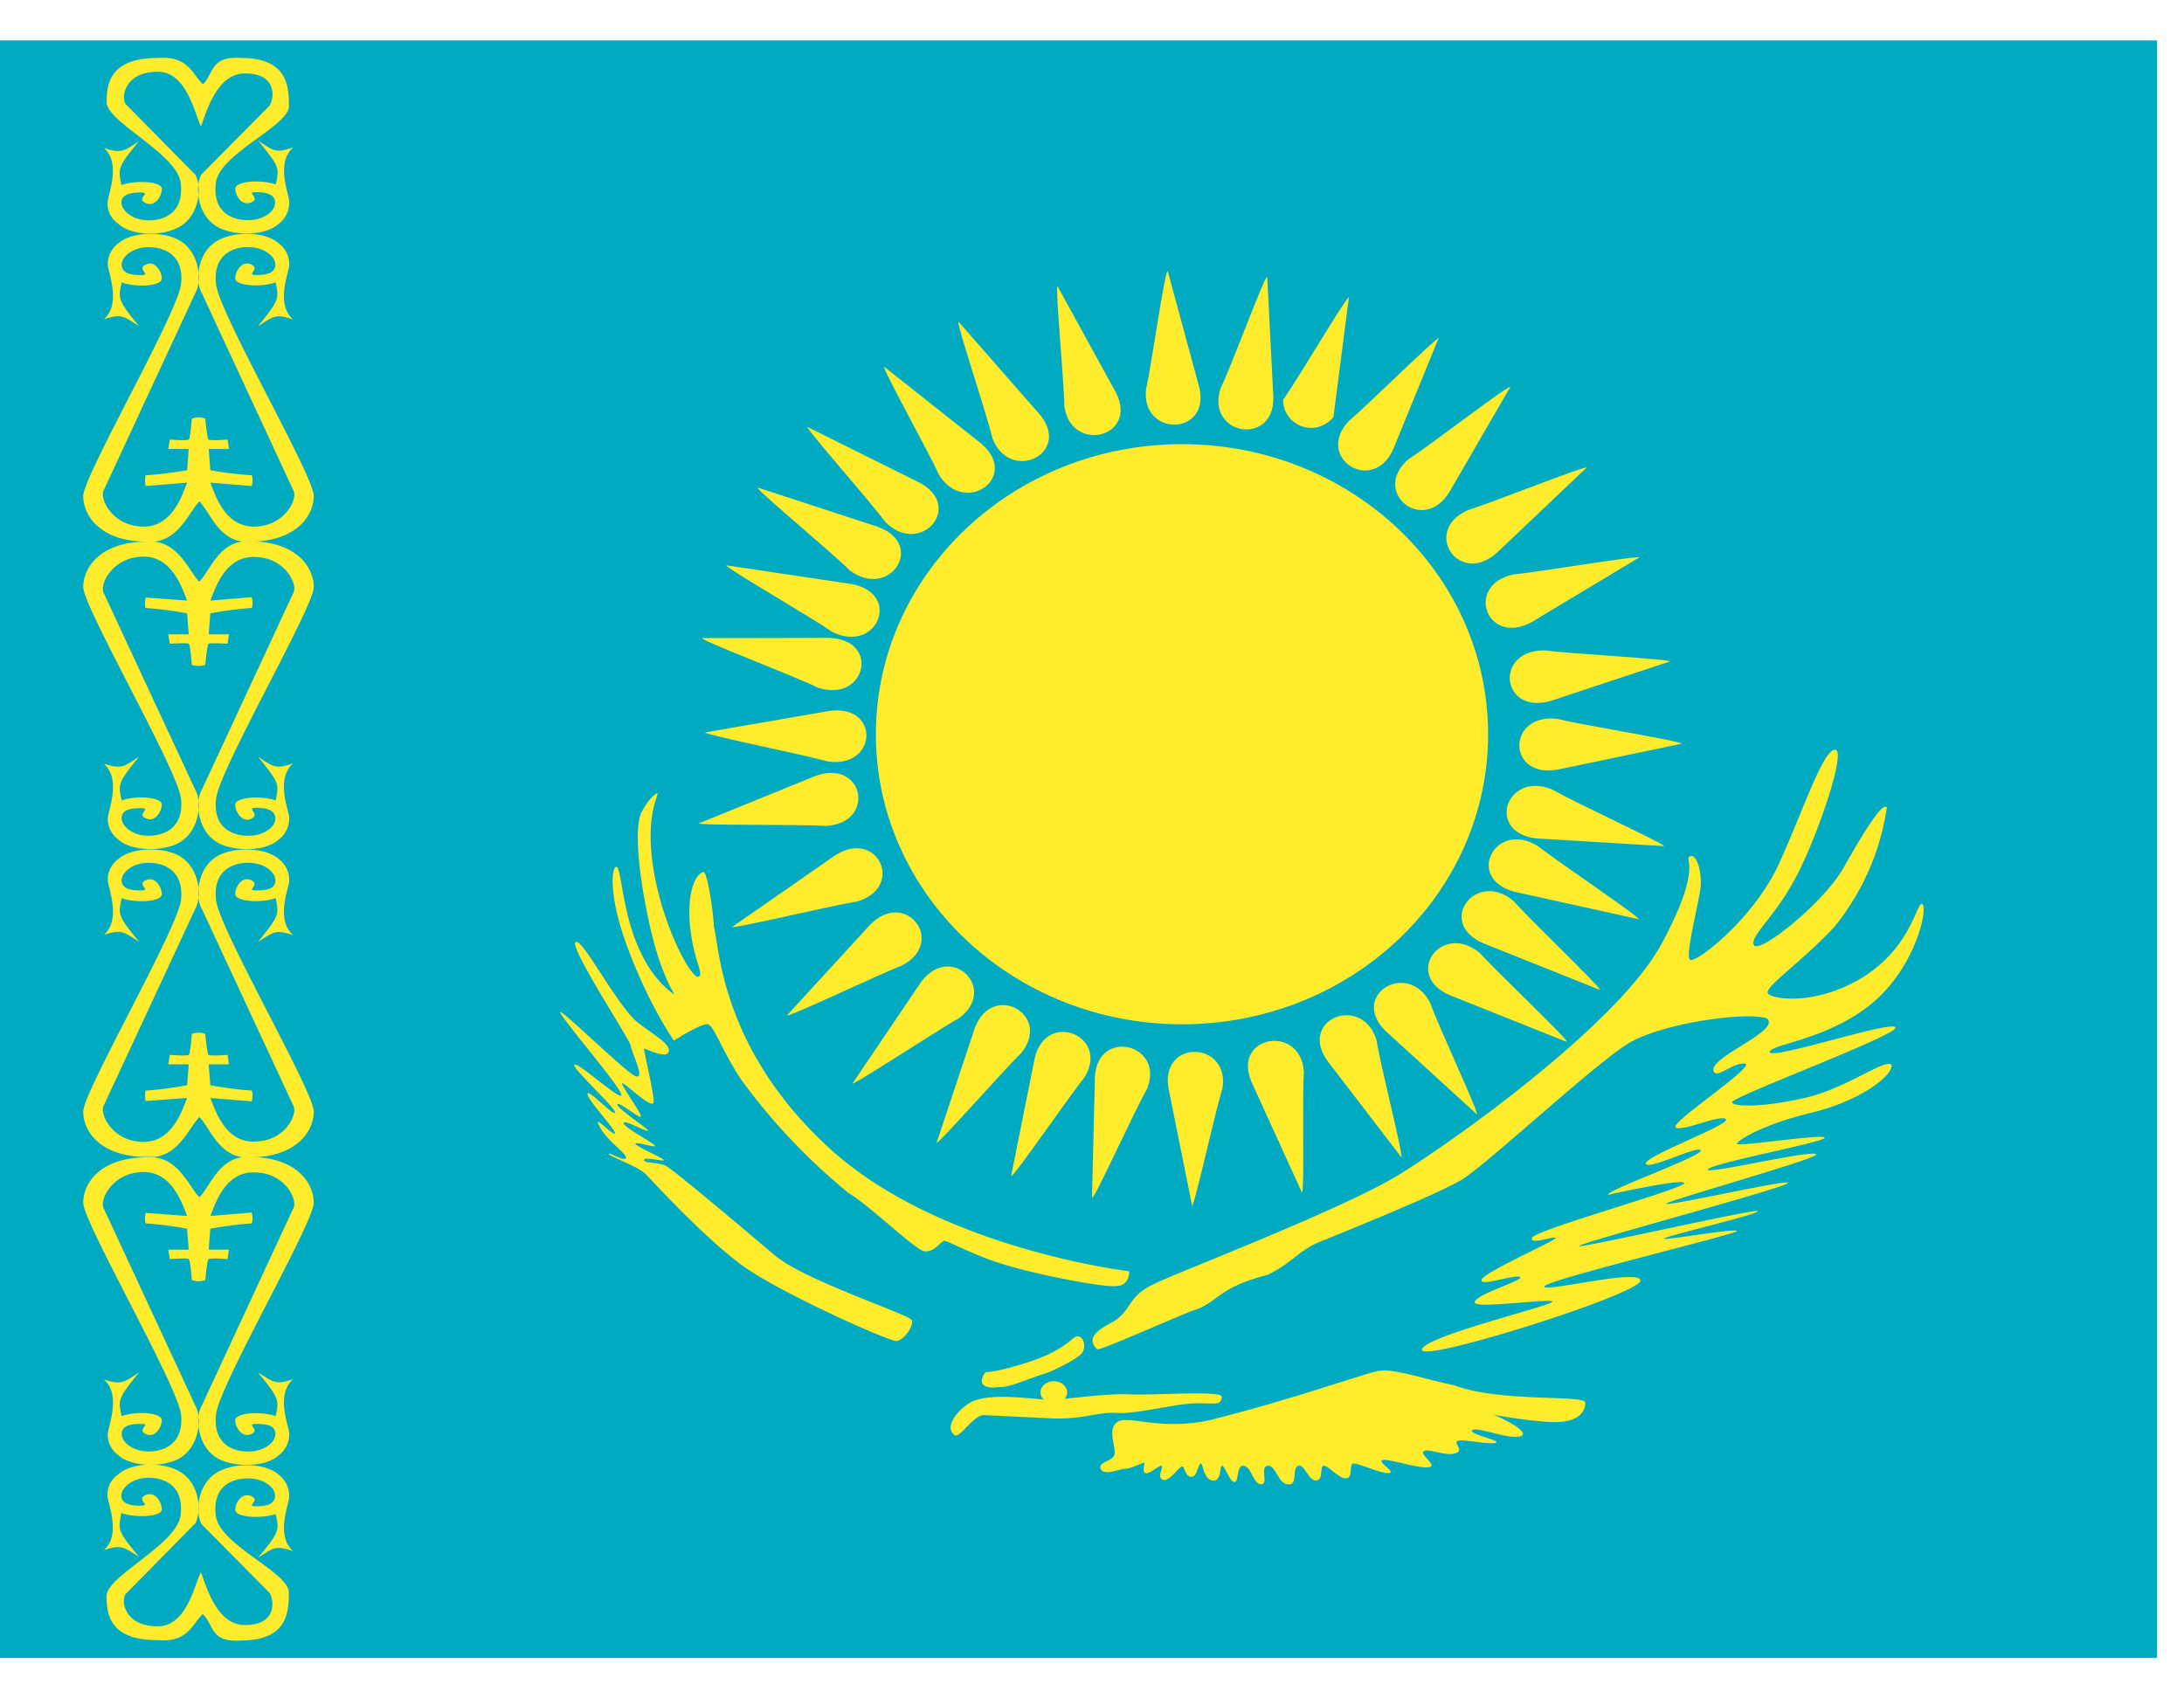 <svg width="27" height="21" fill="none" xmlns="http://www.w3.org/2000/svg"><g clip-path="url(#clip0_11149_81547)"><path fill-rule="evenodd" clip-rule="evenodd" d="M0 .5h26.667v20H0V.5z" fill="#00ABC2"/><path fill-rule="evenodd" clip-rule="evenodd" d="M2.508 19.959c.138.133.092.354.471.325.575 0 .592-.35.592-.596s-.863-.588-.904-.95c-.042-.363.2-.458.4-.458.195 0 .333.112.333.212 0 .1-.092.133-.233.133-.142 0 .062-.07-.059-.125-.12-.054-.2.084-.2.167 0 .092.3.117.5.054.042.196.059.209-.22.542.2-.13.216-.158.437-.083-.221-.192-.054-.575-.05-.671a.33.33 0 00-.125-.271c-.163-.146-.508-.154-.717-.058-.304.133-.32.533-.241.666l.841.85c.059.1.084.384-.275.396-.375.03-.508-.483-.575-.654-.087.187-.187.7-.566.67-.359-.012-.425-.29-.367-.395l.862-.875c.084-.133.067-.533-.237-.667-.208-.096-.554-.083-.713.059a.301.301 0 00-.133.27c.008.1.17.48-.046.667.217-.07.238-.042.438.083-.28-.329-.259-.341-.221-.541.2.066.5.041.5-.046 0-.088-.083-.233-.204-.175-.117.058.083.13-.059.13-.137 0-.237-.03-.237-.126s.137-.22.337-.22.438.1.396.462c-.041.362-.916.754-.916 1 0 .25.058.546.633.546.375.029.42-.192.558-.325v.004z" fill="#FFEC2D"/><path fill-rule="evenodd" clip-rule="evenodd" d="M2.463 14.806c.137-.133.25-.525.625-.5.575 0 .791.32.791.567 0 .245-1.166 2.25-1.208 2.612-.042.363.2.463.396.463.2 0 .337-.113.337-.217s-.1-.125-.237-.125c-.138 0 .058.07-.059.125-.116.054-.2-.084-.2-.171 0-.087.3-.117.5-.05.038-.196.055-.208-.22-.542.2.125.216.159.437.084-.22.191-.058.57-.05.666a.319.319 0 01-.129.275c-.158.146-.508.15-.717.059-.3-.138-.316-.534-.237-.667l1.133-2.442c.063-.1-.096-.433-.454-.445-.375-.03-.504.366-.57.537l.512-.042s.02.084 0 .134a4.578 4.578 0 00-.513.066l-.02.259h.25l-.017.116s-.213-.016-.234 0c-.02.013-.041.259-.041.259s-.042.016-.084.016a.27.27 0 01-.083-.016s-.017-.246-.038-.259c-.02-.016-.233 0-.233 0l-.02-.116h.253l-.02-.259s-.25-.05-.513-.066c-.017-.05 0-.13 0-.13l.513.038c-.067-.17-.196-.567-.571-.542-.359.017-.517.35-.459.45l1.134 2.442c.079.13.062.53-.238.667-.208.091-.558.083-.716-.059a.312.312 0 01-.13-.27c.009-.096.167-.484-.05-.667.221.07.242.041.438-.088-.275.334-.258.346-.217.542.196-.067.496-.042.496.05 0 .083-.083.23-.2.17-.117-.058.083-.124-.058-.124-.138 0-.238.025-.238.125s.138.216.334.216c.195 0 .437-.1.4-.458-.042-.362-1.209-2.375-1.209-2.617 0-.25.217-.562.792-.562.375-.03.512.362.646.496h-.004z" fill="#FFEC2D"/><path fill-rule="evenodd" clip-rule="evenodd" d="M2.463 13.81c.137.133.25.525.625.5.575 0 .791-.321.791-.567 0-.246-1.166-2.25-1.208-2.612-.042-.363.2-.463.396-.463.2 0 .337.113.337.217s-.1.125-.237.125c-.138 0 .058-.067-.059-.125-.116-.059-.2.083-.2.17 0 .088.3.117.5.05.038.197.055.209-.22.542.2-.125.216-.158.437-.083-.22-.192-.058-.57-.05-.667a.319.319 0 00-.129-.275c-.158-.141-.508-.15-.717-.058-.3.137-.316.533-.237.667l1.133 2.437c.063.1-.096.434-.454.446-.375.03-.504-.367-.57-.538l.512.042s.02-.083 0-.133a4.602 4.602 0 01-.513-.067l-.02-.258h.25l-.017-.117s-.213.017-.234 0c-.02-.012-.041-.258-.041-.258s-.042-.017-.084-.017c-.041 0-.083.017-.083.017s-.017.246-.038.258c-.02.017-.233 0-.233 0l-.02.117h.253l-.02.258s-.25.05-.513.067a.302.302 0 000 .129l.513-.038c-.067.171-.196.567-.571.542-.359-.017-.517-.35-.459-.45l1.134-2.437c.079-.134.062-.53-.238-.667-.208-.092-.558-.083-.716.058a.312.312 0 00-.13.271c.009.096.167.48-.05.667.221-.071.242-.042.438.087-.275-.333-.258-.345-.217-.541.196.066.496.041.496-.05 0-.084-.083-.23-.2-.171-.117.058.083.125-.058.125-.138 0-.238-.025-.238-.125s.138-.217.334-.217c.195 0 .437.1.4.459-.042.362-1.209 2.374-1.209 2.616 0 .25.217.563.792.563.375.029.512-.363.646-.496h-.004z" fill="#FFEC2D"/><path fill-rule="evenodd" clip-rule="evenodd" d="M2.463 7.193c.137-.134.25-.525.625-.5.575 0 .791.32.791.566 0 .246-1.166 2.25-1.208 2.617-.042.358.2.458.396.458.2 0 .337-.112.337-.212 0-.1-.1-.134-.237-.134-.138 0 .058.075-.059.134-.116.058-.2-.088-.2-.175 0-.084.3-.117.5-.05.038-.196.055-.209-.22-.542.2.13.216.158.437.083-.22.192-.058.575-.05.667a.324.324 0 01-.129.275c-.158.146-.508.15-.717.058-.3-.137-.316-.533-.237-.666l1.133-2.438c.063-.1-.096-.433-.454-.446-.375-.029-.504.367-.57.538l.512-.042s.02.084 0 .134c-.267.016-.513.066-.513.066l-.02.259h.25l-.017.116s-.213-.012-.234 0c-.02.013-.041.263-.041.263s-.042.012-.084.012c-.041 0-.083-.012-.083-.012s-.017-.25-.038-.263c-.02-.012-.233 0-.233 0l-.02-.116h.253l-.02-.259s-.25-.05-.513-.066c-.017-.05 0-.13 0-.13l.513.038c-.067-.171-.196-.567-.571-.542-.359.017-.517.35-.459.45l1.134 2.438c.079.133.062.529-.238.666-.208.092-.558.084-.716-.058a.312.312 0 01-.13-.27c.009-.097.167-.48-.05-.667.221.07.242.041.438-.088-.275.333-.258.346-.217.542.196-.067.496-.038.496.05 0 .083-.083.229-.2.17-.117-.054.083-.124-.058-.124-.138 0-.238.024-.238.124s.138.217.334.217c.195 0 .437-.1.4-.458-.042-.363-1.209-2.37-1.209-2.617 0-.246.217-.562.792-.562.375-.03.512.362.646.5l-.004-.004z" fill="#FFEC2D"/><path fill-rule="evenodd" clip-rule="evenodd" d="M2.463 6.197c.137.133.25.529.625.5.575 0 .791-.321.791-.567 0-.246-1.166-2.25-1.208-2.613-.042-.362.2-.462.396-.462.2 0 .337.117.337.217 0 .1-.1.129-.237.129-.138 0 .058-.071-.059-.13-.116-.058-.2.084-.2.171 0 .088.3.117.5.05.038.196.055.209-.22.542.2-.125.216-.158.437-.083-.22-.188-.058-.571-.05-.667a.319.319 0 00-.129-.275c-.158-.142-.508-.15-.717-.054-.3.133-.316.533-.237.662L3.625 6.06c.063.1-.096.433-.454.45-.375.025-.504-.367-.57-.542l.512.042s.02-.083 0-.133a4.648 4.648 0 01-.513-.063l-.02-.262h.25l-.017-.117s-.213.017-.234 0c-.02-.012-.041-.258-.041-.258s-.042-.017-.084-.017c-.041 0-.083.017-.083.017s-.017.246-.038.258c-.02.017-.233 0-.233 0l-.02.117h.253l-.02.262s-.25.046-.513.063a.326.326 0 000 .133l.513-.042c-.067.175-.196.567-.571.542-.359-.017-.517-.35-.459-.45l1.134-2.442c.079-.129.062-.529-.238-.666-.208-.092-.558-.084-.716.058a.312.312 0 00-.13.27c.009.097.167.484-.05.668.221-.071.242-.042.438.087-.275-.333-.258-.346-.217-.542.2.067.496.042.496-.05 0-.083-.083-.229-.2-.17-.117.058.083.129-.058.129-.138 0-.238-.03-.238-.13s.138-.216.334-.216c.195 0 .441.1.4.458-.042.363-1.209 2.375-1.209 2.617 0 .25.217.567.792.567.375.029.512-.367.646-.5h-.004z" fill="#FFEC2D"/><path fill-rule="evenodd" clip-rule="evenodd" d="M2.508 1.042C2.646.91 2.6.688 2.98.717c.575 0 .592.35.592.596s-.863.588-.904.95c-.042.363.2.459.4.459.195 0 .333-.113.333-.213 0-.1-.092-.133-.233-.133-.142 0 .062.07-.059.125-.12.054-.2-.084-.2-.167 0-.092.3-.12.5-.054.042-.196.059-.208-.22-.542.2.13.216.159.437.084-.221.191-.054.575-.05.67a.33.33 0 01-.125.271c-.167.154-.513.154-.721.063-.304-.134-.32-.534-.242-.667l.846-.854c.059-.1.084-.383-.275-.396-.375-.029-.508.483-.575.654-.087-.187-.187-.704-.566-.675-.359.013-.425.292-.367.396l.862.875c.084.133.067.533-.237.667-.208.096-.554.087-.713-.059a.301.301 0 01-.133-.27c.008-.1.17-.48-.046-.667.217.07.238.042.434-.083-.275.329-.255.341-.217.541.2-.066.5-.041.5.046 0 .088-.083.233-.204.175-.117-.058.083-.129-.059-.129-.137 0-.237.03-.237.125 0 .096.137.22.337.22s.438-.1.396-.462c-.041-.362-.916-.754-.916-1 0-.25.058-.546.633-.546.375-.029.42.192.558.325z" fill="#FFEC2D"/><path d="M18.397 9.079c0-1.981-1.694-3.587-3.784-3.587s-3.785 1.606-3.785 3.587c0 1.98 1.695 3.586 3.785 3.586s3.784-1.605 3.784-3.586z" fill="#FFEC2D"/><path fill-rule="evenodd" clip-rule="evenodd" d="M14.435 3.352c-.036 0-.205 1.192-.267 1.459-.062.6.8.578.658-.022l-.391-1.441v.004zm.302 11.554c.031 0 .29-1.179.374-1.441.102-.592-.76-.623-.667-.018l.293 1.459zm-6.03-5.853c0 .031 1.24.28 1.516.36.623.103.667-.711.027-.622l-1.543.267v-.005zm12.083.143c0-.032-1.254-.236-1.534-.307-.628-.076-.632.738 0 .627l1.534-.32zM9.979 5.273c-.022.022.796.947.96 1.174.427.445.992-.178.427-.48l-1.387-.69v-.004zm9.388 7.605c.022-.023-.876-.876-1.063-1.085-.467-.41-.97.253-.383.511l1.446.578v-.004zM11.85 3.984c-.027.013.356 1.16.418 1.432.214.564.987.195.587-.29l-1-1.142h-.005zm5.475 10.335c.03-.014-.267-1.183-.307-1.455-.174-.578-.97-.266-.61.25l.92 1.2-.003.005zm1.347-9.535c-.027-.022-1.014.738-1.254.89-.476.4.169.942.498.413l.756-1.303zm-8.138 8.614c.022.022 1.067-.667 1.316-.805.503-.364-.098-.951-.467-.445l-.845 1.25h-.004zM8.978 6.99c-.013.026 1.068.654 1.303.818.556.29.88-.467.245-.587L8.978 6.99zm11.283 4.376c.013-.027-1.023-.725-1.246-.903-.533-.33-.911.405-.284.565l1.53.338zm-3.585-7.69c-.03-.008-.65 1.041-.814 1.268a.347.347 0 00.623.21l.191-1.477zM12.5 14.542c.031.013.725-.996.903-1.214.325-.516-.462-.845-.61-.25l-.293 1.464zM9.054 11.46c.013.027 1.245-.267 1.534-.311.605-.17.267-.916-.267-.57l-1.267.881zm11.211-4.567c-.009-.027-1.259.182-1.548.209-.622.129-.333.898.223.587l1.325-.796z" fill="#FFEC2D"/><path fill-rule="evenodd" clip-rule="evenodd" d="M15.662 3.426c-.032-.004-.45 1.13-.574 1.379-.182.578.667.72.654.107l-.076-1.49-.004.004zm-2.157 11.38c.03.01.533-1.098.676-1.343.222-.56-.614-.756-.645-.146l-.036 1.49h.005zm-.432-11.268c-.03.008.085 1.21.085 1.485.084.591.916.387.64-.165l-.725-1.32zm3.024 11.202c.031-.005 0-1.21.023-1.486-.04-.6-.89-.449-.65.12l.623 1.366h.004zM10.93 4.534c-.027.017.565 1.08.676 1.334.32.52 1.01.03.525-.383l-1.201-.951zm7.329 9.245c.026-.018-.49-1.12-.578-1.379-.28-.538-1.001-.093-.552.347l1.13 1.032zM9.365 6.028c-.018.027.938.818 1.138 1.023.494.373.952-.32.347-.538l-1.485-.485zM19.78 12.24c.017-.026-.877-.88-1.063-1.094-.463-.404-.97.258-.383.516l1.446.578zM8.68 7.891c-.01.031 1.17.48 1.427.61.596.2.787-.596.138-.614L8.68 7.89zm11.891 2.57c.013-.026-1.13-.55-1.378-.698-.579-.24-.832.543-.187.605l1.565.094zm-11.931-.28c.004.027 1.276.01 1.565.032.631-.032.48-.836-.124-.619l-1.441.587zm12.016-2c0-.032-1.272-.099-1.557-.139-.636-.008-.542.805.076.623l1.48-.49v.005zM9.729 12.555c.018.027 1.156-.516 1.423-.618.552-.289.045-.952-.395-.503l-1.028 1.121zm9.886-6.773c-.018-.026-1.187.44-1.467.525-.574.254-.116.947.355.53l1.112-1.055zm-8.036 8.348c.027.013.84-.912 1.045-1.108.387-.476-.356-.89-.573-.311l-.472 1.418zm6.213-9.953c-.023-.018-.903.85-1.12 1.032-.419.449.293.911.55.35l.565-1.382h.005z" fill="#FFEC2D"/><path fill-rule="evenodd" clip-rule="evenodd" d="M8.826 11.462c.068.23.078 1.514 1.446 2.752 1.359 1.23 3.688 1.505 3.688 1.505s.01.174-.155.183c-.165.019-.96-.137-1.359-.257-.388-.11-.737-.311-.776-.302-.049.018-.126.146-.243.128-.116-.018-.68-.569-.932-.716a7.55 7.55 0 01-1.33-1.403c-.271-.413-.339-.688-.426-.688-.088 0-.408.202-.408.202s-.291-.413-.543-1.074c-.262-.66-.233-1.046-.175-1.073.068-.027.068.486.262.954.194.477.466.624.466.624s-.175-.248-.31-.862c-.137-.615-.195-1.211-.098-1.395.097-.183.185-.238.194-.23.02.02-.165.285-.039.992.127.706.466 1.302.544 1.275.078-.028-.049-.175-.097-.587-.049-.413.048-.67.155-.707.049-.037.126.459.136.68zm-.951 1.174c-.262-.229-.67-1.027-.757-.99-.097.045.66 1.192.68 1.284.019.11.184.422.058.376-.127-.046-1.03-.945-.922-.77.106.174.786.963.747 1.009-.039.045-.563-.44-.582-.377-.01.056.514.533.504.588-.01.055-.34-.303-.34-.23 0 .074.34.431.34.486 0 .056-.29-.256-.194-.091.087.183.34.34.33.394-.01.055-.213-.073-.213-.046 0 .028.378.156.465.257.097.101.719.78 1.184 1.12.466.339 1.806.935 1.903.935.087 0 .223-.183.194-.257-.03-.073-1.34-.495-1.699-.807-.368-.312-1.261-1.064-1.339-1.1-.068-.047-.272-.028-.272-.074s.262.027.243 0c-.01-.028-.36-.175-.35-.202.02-.028.243.055.243.027 0-.027-.407-.238-.388-.284.01-.046.3.128.3.092 0-.019-.387-.276-.378-.321.01-.046.301.202.292.146-.01-.055-.233-.367-.233-.403 0-.046.349.312.388.238.02-.064-.126-.66-.117-.67.01-.009.262.129.301.046.049-.091-.175-.21-.388-.376zm4.474 4.514c-.184.027-.272-.037-.165-.184.146 0 .534-.119.67-.174a1.43 1.43 0 00.398-.23c.116-.119.194.065.126.166-.049.064-.272.183-.437.248-.243.073-.456.183-.592.174zm1.213-.468c-.126-.128-.02-.22.165-.321.272-.138.194-.33.544-.486.155-.092 2.33-.918 3.037-1.358.709-.44 2.699-1.862 3.232-2.844.524-.972.272-1.046.35-1.082.068-.046.145.137.136.357-.02.211-.194.854-.136.918.058.064.796-.505 1.106-1.193.31-.688.544-1.403.69-1.403.155 0-.253 1.174-.515 1.633-.252.458-.553.688-.485.788.077.092.834-.504 1.096-.945.253-.449.495-.843.544-.76a3.03 3.03 0 01-.65 1.476c-.408.44-.893.761-.816.826.068.073.622.146 1.194-.22.582-.377.64-.918.709-.89.077.027-.068.77-.622 1.229-.553.459-1.28.505-1.261.605.039.092 1.582-.421 1.553-.302-.03.11-2 .844-2.02.917 0 .055.34.073.874-.046.524-.11 1.03-.504 1.097-.413.02.129-.378.44-.98.588-.612.146-.913.339-.932.385-.01.046 1.087-.129 1.087-.073 0 .055-1.436.32-1.446.394-.02.064 1.359-.266 1.34-.184-.04.065-1.874.578-1.854.606.01.037 1.533-.312 1.504-.257-.039.064-2.562.734-2.582.78-.02.037 2.233-.477 2.213-.431-.02.046-1.165.312-1.165.34 0 .027.922-.139.903-.093-.01.037-2.33.597-2.378.68-.048.091 1.204-.23 1.184-.065-.019.165-2.688 1.01-2.698.853-.02-.156 1.621-.55 1.611-.596-.019-.046-.941.092-.96.01-.01-.093.611-.276.563-.313-.05-.046-.515.129-.476.028.048-.101.932-.486.912-.514-.01-.028-.32.092-.291 0 .039-.101 1.912-.615 1.883-.679-.03-.055-.864.128-.942.147-.029-.055 1.165-.477 1.146-.55-.04-.065-.64.247-.68.165-.02-.092 1.058-.487.99-.55-.068-.065-.553.164-.62.1-.069-.064 1.018-.77.853-.789-.165-.01-.369.22-.388.073.02-.183.844-.486.66-.633-.291-.082-1.271.065-1.68.294-.407.23-1.766 1.505-2.095 1.706-.33.193-1.456.643-1.67.734-.33.11-.388.276-.728.44-.611.157-.601.33-.893.432-.106.027-1.203.523-1.213.486zm-1.533.642c-.185.092-.35.312-.243.404.058.11.243-.248.388-.23l.777.037c.417.028.621-.082.854-.064.233.018.747-.12.99-.12.242 0 .291.028.31-.073.03-.091-.757-.027-1.106-.036-.35-.019-.786.064-1.048.064-.243-.01-.66-.083-.922.018z" fill="#FFEC2D"/><path d="M13.193 17.216c0-.076-.074-.138-.165-.138-.09 0-.165.062-.165.138 0 .076.074.137.165.137.091 0 .165-.061.165-.137z" fill="#FFEC2D"/><path fill-rule="evenodd" clip-rule="evenodd" d="M17.066 16.949c.165-.028.611.119.922.183.563.211 1.611.11 1.611.211 0 .101-.068.22-.31.239-.243.018-.855-.092-.835-.092.02 0 .485.211.35.266-.136.055-.534-.12-.602-.073-.068.046.368.128.29.156-.058.027-.358-.037-.455-.028-.097.018.077.12-.04.156-.116.046-.31-.055-.387-.027-.088.027.174.183.058.201-.117.019-.388-.073-.544-.091-.155 0 .146.146.049.165-.097.009-.369-.12-.437-.12s0 .184-.097.184-.213-.156-.272-.156c-.058 0 0 .183-.097.183s-.136-.192-.213-.183c-.097.018 0 .248-.136.23-.126-.01-.146-.24-.252-.23-.098.018.019.23-.078.23s-.117-.212-.214-.23c-.097-.01-.058.202-.116.202s-.117-.202-.155-.202c-.03 0 0 .202-.117.183-.116-.018-.116-.22-.145-.21-.04.018-.04.165-.117.165-.078 0-.087-.147-.116-.129-.04.01-.156.193-.233.165-.088-.027.02-.174-.02-.174-.039 0-.136.1-.194.092-.058-.01 0-.129-.02-.129-.019 0-.164.074-.232.074s-.253.091-.301.009c-.049-.092.126-.092.165-.175.03-.082-.097-.33.039-.412.126-.092.543.119 1.164-.028 1.126-.284 2-.614 2.087-.605z" fill="#FFEC2D"/></g><defs><clipPath id="clip0_11149_81547"><path fill="#fff" transform="translate(0 .5)" d="M0 0h26.667v20H0z"/></clipPath></defs></svg>